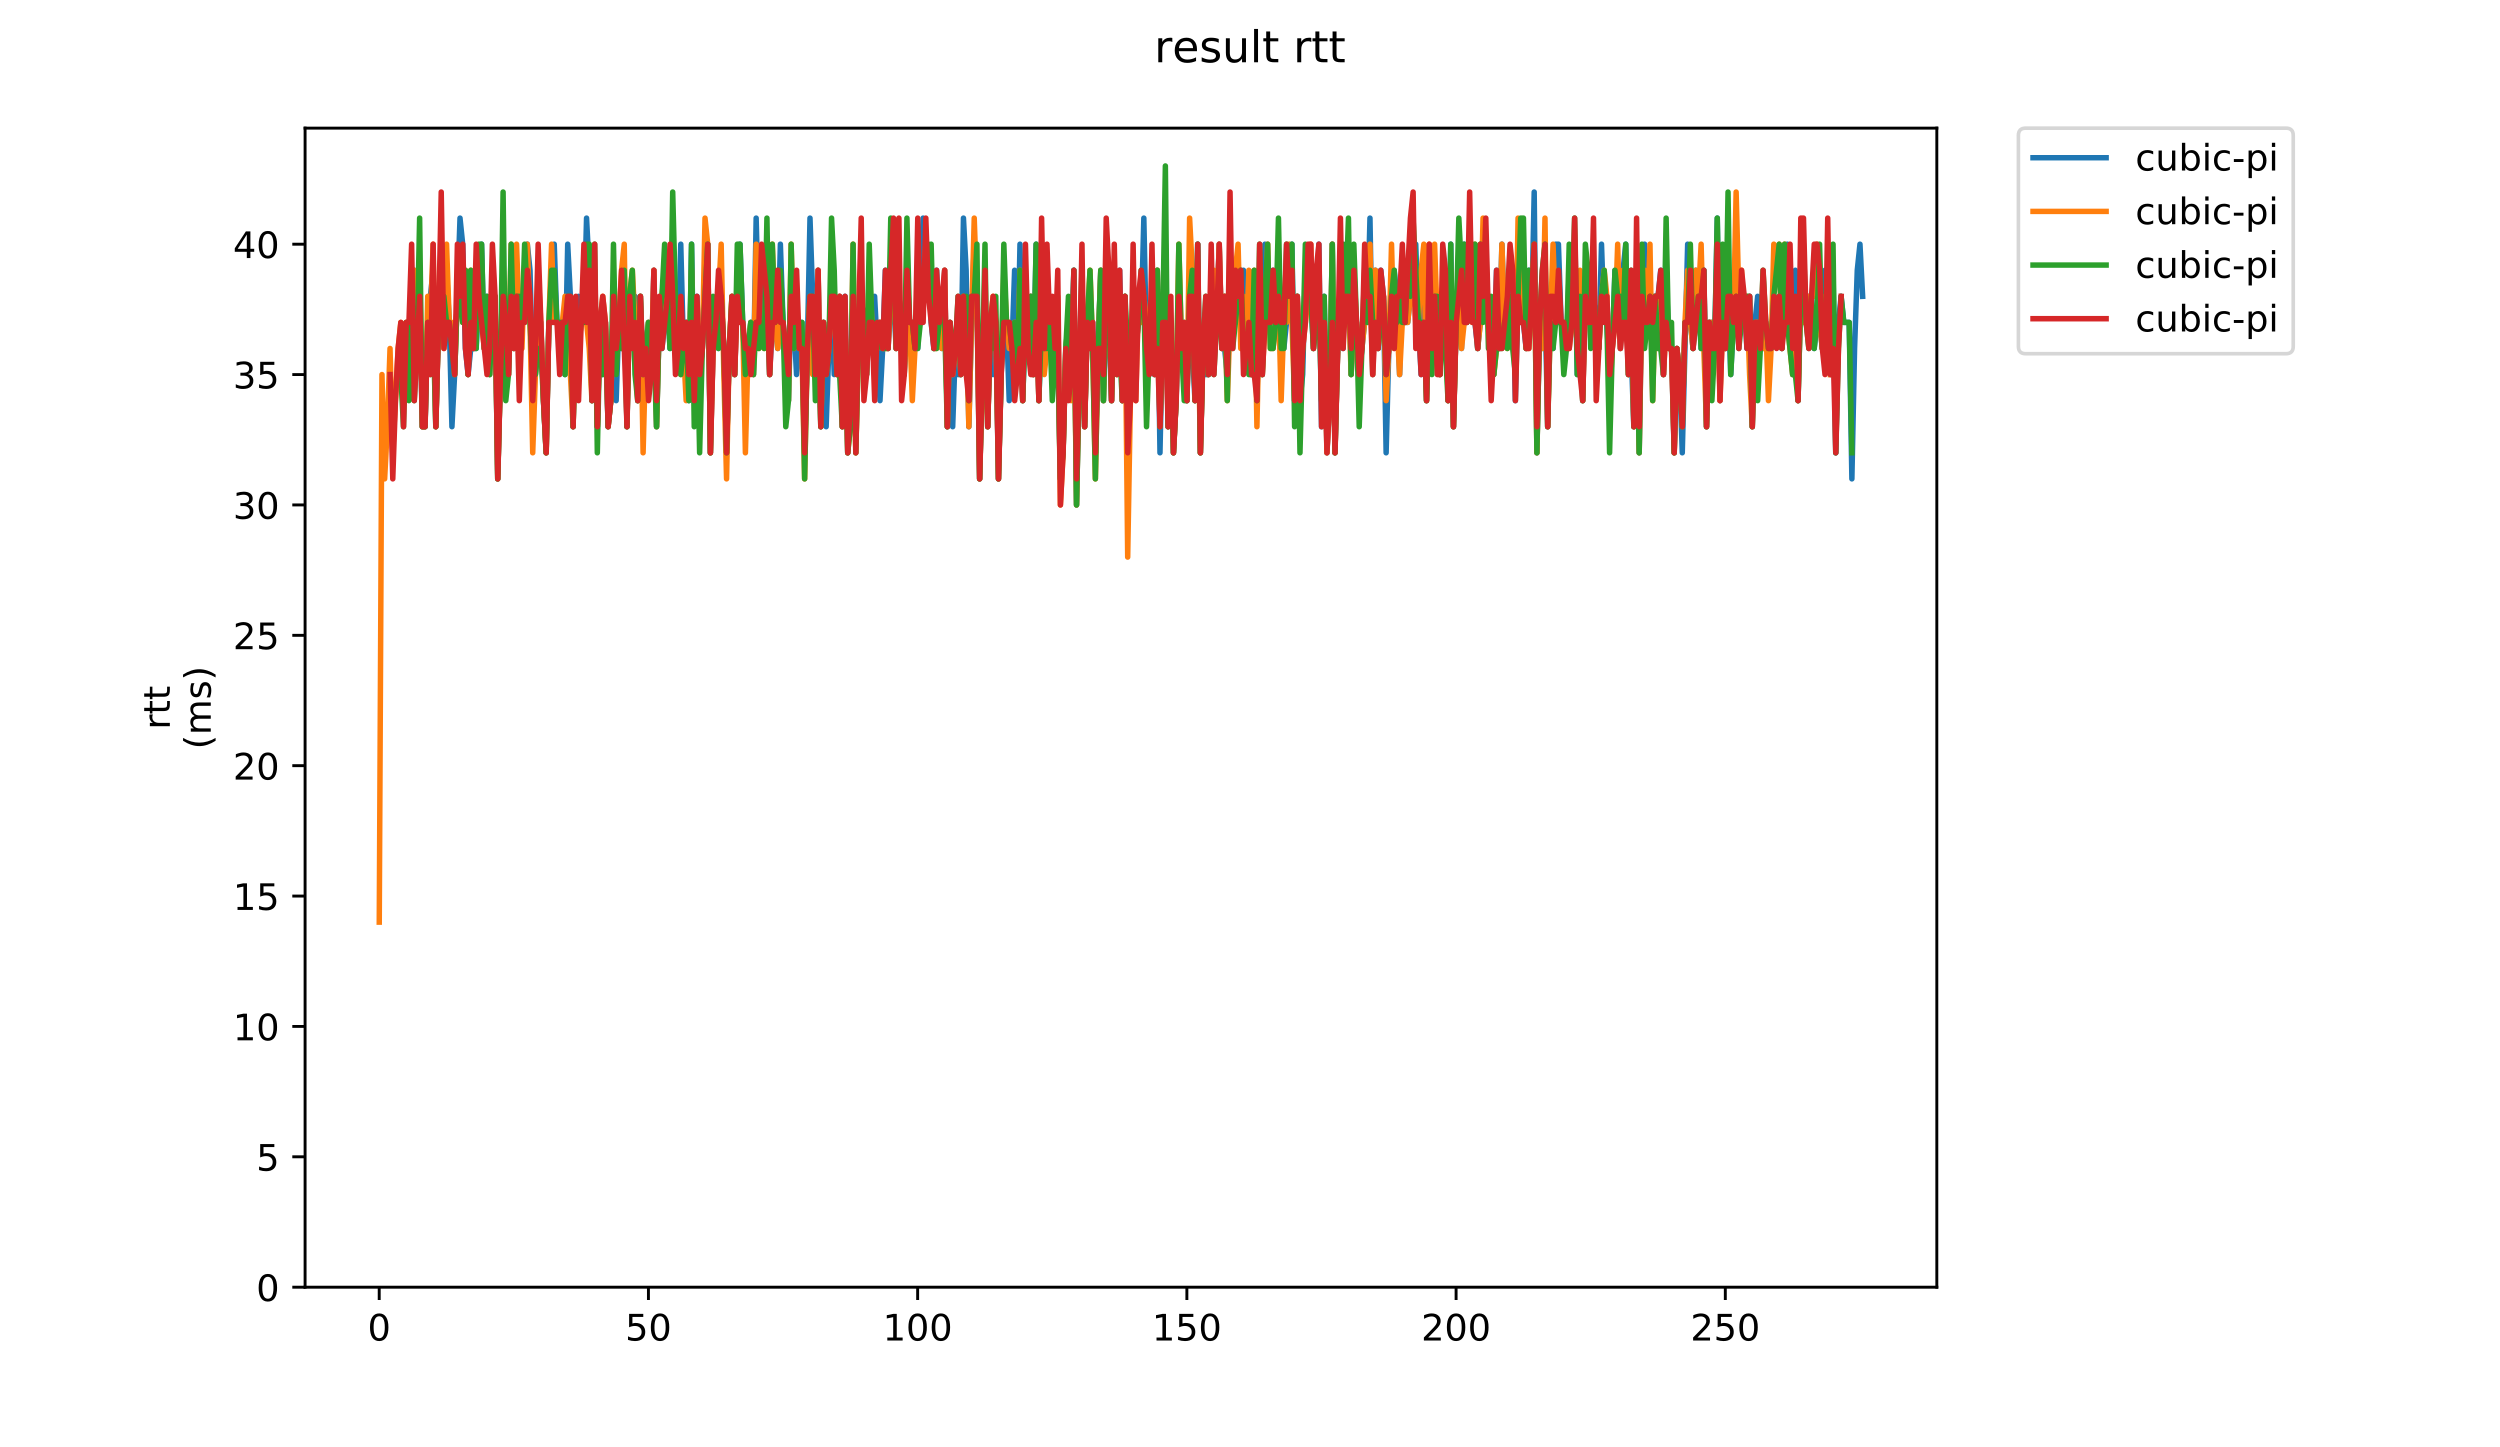 <?xml version="1.0" encoding="utf-8" standalone="no"?>
<!DOCTYPE svg PUBLIC "-//W3C//DTD SVG 1.1//EN"
  "http://www.w3.org/Graphics/SVG/1.1/DTD/svg11.dtd">
<!-- Created with matplotlib (https://matplotlib.org/) -->
<svg height="396pt" version="1.1" viewBox="0 0 684 396" width="684pt" xmlns="http://www.w3.org/2000/svg" xmlns:xlink="http://www.w3.org/1999/xlink">
 <defs>
  <style type="text/css">
*{stroke-linecap:butt;stroke-linejoin:round;}
  </style>
 </defs>
 <g id="figure_1">
  <g id="patch_1">
   <path d="M 0 396 
L 684 396 
L 684 0 
L 0 0 
z
" style="fill:#ffffff;"/>
  </g>
  <g id="axes_1">
   <g id="patch_2">
    <path d="M 83.472 352.174 
L 529.913 352.174 
L 529.913 35.062 
L 83.472 35.062 
z
" style="fill:#ffffff;"/>
   </g>
   <g id="matplotlib.axis_1">
    <g id="xtick_1">
     <g id="line2d_1">
      <defs>
       <path d="M 0 0 
L 0 3.5 
" id="md6f985d3a6" style="stroke:#000000;stroke-width:0.8;"/>
      </defs>
      <g>
       <use style="stroke:#000000;stroke-width:0.8;" x="103.752" xlink:href="#md6f985d3a6" y="352.174"/>
      </g>
     </g>
     <g id="text_1">
      <!-- 0 -->
      <defs>
       <path d="M 31.781 66.406 
Q 24.172 66.406 20.328 58.906 
Q 16.5 51.422 16.5 36.375 
Q 16.5 21.391 20.328 13.891 
Q 24.172 6.391 31.781 6.391 
Q 39.453 6.391 43.281 13.891 
Q 47.125 21.391 47.125 36.375 
Q 47.125 51.422 43.281 58.906 
Q 39.453 66.406 31.781 66.406 
z
M 31.781 74.219 
Q 44.047 74.219 50.516 64.516 
Q 56.984 54.828 56.984 36.375 
Q 56.984 17.969 50.516 8.266 
Q 44.047 -1.422 31.781 -1.422 
Q 19.531 -1.422 13.062 8.266 
Q 6.594 17.969 6.594 36.375 
Q 6.594 54.828 13.062 64.516 
Q 19.531 74.219 31.781 74.219 
z
" id="DejaVuSans-48"/>
      </defs>
      <g transform="translate(100.571 366.773)scale(0.1 -0.1)">
       <use xlink:href="#DejaVuSans-48"/>
      </g>
     </g>
    </g>
    <g id="xtick_2">
     <g id="line2d_2">
      <g>
       <use style="stroke:#000000;stroke-width:0.8;" x="177.411" xlink:href="#md6f985d3a6" y="352.174"/>
      </g>
     </g>
     <g id="text_2">
      <!-- 50 -->
      <defs>
       <path d="M 10.797 72.906 
L 49.516 72.906 
L 49.516 64.594 
L 19.828 64.594 
L 19.828 46.734 
Q 21.969 47.469 24.109 47.828 
Q 26.266 48.188 28.422 48.188 
Q 40.625 48.188 47.75 41.5 
Q 54.891 34.812 54.891 23.391 
Q 54.891 11.625 47.562 5.094 
Q 40.234 -1.422 26.906 -1.422 
Q 22.312 -1.422 17.547 -0.641 
Q 12.797 0.141 7.719 1.703 
L 7.719 11.625 
Q 12.109 9.234 16.797 8.062 
Q 21.484 6.891 26.703 6.891 
Q 35.156 6.891 40.078 11.328 
Q 45.016 15.766 45.016 23.391 
Q 45.016 31 40.078 35.438 
Q 35.156 39.891 26.703 39.891 
Q 22.75 39.891 18.812 39.016 
Q 14.891 38.141 10.797 36.281 
z
" id="DejaVuSans-53"/>
      </defs>
      <g transform="translate(171.048 366.773)scale(0.1 -0.1)">
       <use xlink:href="#DejaVuSans-53"/>
       <use x="63.623" xlink:href="#DejaVuSans-48"/>
      </g>
     </g>
    </g>
    <g id="xtick_3">
     <g id="line2d_3">
      <g>
       <use style="stroke:#000000;stroke-width:0.8;" x="251.069" xlink:href="#md6f985d3a6" y="352.174"/>
      </g>
     </g>
     <g id="text_3">
      <!-- 100 -->
      <defs>
       <path d="M 12.406 8.297 
L 28.516 8.297 
L 28.516 63.922 
L 10.984 60.406 
L 10.984 69.391 
L 28.422 72.906 
L 38.281 72.906 
L 38.281 8.297 
L 54.391 8.297 
L 54.391 0 
L 12.406 0 
z
" id="DejaVuSans-49"/>
      </defs>
      <g transform="translate(241.526 366.773)scale(0.1 -0.1)">
       <use xlink:href="#DejaVuSans-49"/>
       <use x="63.623" xlink:href="#DejaVuSans-48"/>
       <use x="127.246" xlink:href="#DejaVuSans-48"/>
      </g>
     </g>
    </g>
    <g id="xtick_4">
     <g id="line2d_4">
      <g>
       <use style="stroke:#000000;stroke-width:0.8;" x="324.728" xlink:href="#md6f985d3a6" y="352.174"/>
      </g>
     </g>
     <g id="text_4">
      <!-- 150 -->
      <g transform="translate(315.184 366.773)scale(0.1 -0.1)">
       <use xlink:href="#DejaVuSans-49"/>
       <use x="63.623" xlink:href="#DejaVuSans-53"/>
       <use x="127.246" xlink:href="#DejaVuSans-48"/>
      </g>
     </g>
    </g>
    <g id="xtick_5">
     <g id="line2d_5">
      <g>
       <use style="stroke:#000000;stroke-width:0.8;" x="398.387" xlink:href="#md6f985d3a6" y="352.174"/>
      </g>
     </g>
     <g id="text_5">
      <!-- 200 -->
      <defs>
       <path d="M 19.188 8.297 
L 53.609 8.297 
L 53.609 0 
L 7.328 0 
L 7.328 8.297 
Q 12.938 14.109 22.625 23.891 
Q 32.328 33.688 34.812 36.531 
Q 39.547 41.844 41.422 45.531 
Q 43.312 49.219 43.312 52.781 
Q 43.312 58.594 39.234 62.25 
Q 35.156 65.922 28.609 65.922 
Q 23.969 65.922 18.812 64.312 
Q 13.672 62.703 7.812 59.422 
L 7.812 69.391 
Q 13.766 71.781 18.938 73 
Q 24.125 74.219 28.422 74.219 
Q 39.75 74.219 46.484 68.547 
Q 53.219 62.891 53.219 53.422 
Q 53.219 48.922 51.531 44.891 
Q 49.859 40.875 45.406 35.406 
Q 44.188 33.984 37.641 27.219 
Q 31.109 20.453 19.188 8.297 
z
" id="DejaVuSans-50"/>
      </defs>
      <g transform="translate(388.843 366.773)scale(0.1 -0.1)">
       <use xlink:href="#DejaVuSans-50"/>
       <use x="63.623" xlink:href="#DejaVuSans-48"/>
       <use x="127.246" xlink:href="#DejaVuSans-48"/>
      </g>
     </g>
    </g>
    <g id="xtick_6">
     <g id="line2d_6">
      <g>
       <use style="stroke:#000000;stroke-width:0.8;" x="472.045" xlink:href="#md6f985d3a6" y="352.174"/>
      </g>
     </g>
     <g id="text_6">
      <!-- 250 -->
      <g transform="translate(462.502 366.773)scale(0.1 -0.1)">
       <use xlink:href="#DejaVuSans-50"/>
       <use x="63.623" xlink:href="#DejaVuSans-53"/>
       <use x="127.246" xlink:href="#DejaVuSans-48"/>
      </g>
     </g>
    </g>
   </g>
   <g id="matplotlib.axis_2">
    <g id="ytick_1">
     <g id="line2d_7">
      <defs>
       <path d="M 0 0 
L -3.5 0 
" id="m20d1876aa0" style="stroke:#000000;stroke-width:0.8;"/>
      </defs>
      <g>
       <use style="stroke:#000000;stroke-width:0.8;" x="83.472" xlink:href="#m20d1876aa0" y="352.174"/>
      </g>
     </g>
     <g id="text_7">
      <!-- 0 -->
      <g transform="translate(70.11 355.973)scale(0.1 -0.1)">
       <use xlink:href="#DejaVuSans-48"/>
      </g>
     </g>
    </g>
    <g id="ytick_2">
     <g id="line2d_8">
      <g>
       <use style="stroke:#000000;stroke-width:0.8;" x="83.472" xlink:href="#m20d1876aa0" y="316.504"/>
      </g>
     </g>
     <g id="text_8">
      <!-- 5 -->
      <g transform="translate(70.11 320.303)scale(0.1 -0.1)">
       <use xlink:href="#DejaVuSans-53"/>
      </g>
     </g>
    </g>
    <g id="ytick_3">
     <g id="line2d_9">
      <g>
       <use style="stroke:#000000;stroke-width:0.8;" x="83.472" xlink:href="#m20d1876aa0" y="280.833"/>
      </g>
     </g>
     <g id="text_9">
      <!-- 10 -->
      <g transform="translate(63.747 284.632)scale(0.1 -0.1)">
       <use xlink:href="#DejaVuSans-49"/>
       <use x="63.623" xlink:href="#DejaVuSans-48"/>
      </g>
     </g>
    </g>
    <g id="ytick_4">
     <g id="line2d_10">
      <g>
       <use style="stroke:#000000;stroke-width:0.8;" x="83.472" xlink:href="#m20d1876aa0" y="245.162"/>
      </g>
     </g>
     <g id="text_10">
      <!-- 15 -->
      <g transform="translate(63.747 248.962)scale(0.1 -0.1)">
       <use xlink:href="#DejaVuSans-49"/>
       <use x="63.623" xlink:href="#DejaVuSans-53"/>
      </g>
     </g>
    </g>
    <g id="ytick_5">
     <g id="line2d_11">
      <g>
       <use style="stroke:#000000;stroke-width:0.8;" x="83.472" xlink:href="#m20d1876aa0" y="209.492"/>
      </g>
     </g>
     <g id="text_11">
      <!-- 20 -->
      <g transform="translate(63.747 213.291)scale(0.1 -0.1)">
       <use xlink:href="#DejaVuSans-50"/>
       <use x="63.623" xlink:href="#DejaVuSans-48"/>
      </g>
     </g>
    </g>
    <g id="ytick_6">
     <g id="line2d_12">
      <g>
       <use style="stroke:#000000;stroke-width:0.8;" x="83.472" xlink:href="#m20d1876aa0" y="173.821"/>
      </g>
     </g>
     <g id="text_12">
      <!-- 25 -->
      <g transform="translate(63.747 177.62)scale(0.1 -0.1)">
       <use xlink:href="#DejaVuSans-50"/>
       <use x="63.623" xlink:href="#DejaVuSans-53"/>
      </g>
     </g>
    </g>
    <g id="ytick_7">
     <g id="line2d_13">
      <g>
       <use style="stroke:#000000;stroke-width:0.8;" x="83.472" xlink:href="#m20d1876aa0" y="138.151"/>
      </g>
     </g>
     <g id="text_13">
      <!-- 30 -->
      <defs>
       <path d="M 40.578 39.312 
Q 47.656 37.797 51.625 33 
Q 55.609 28.219 55.609 21.188 
Q 55.609 10.406 48.188 4.484 
Q 40.766 -1.422 27.094 -1.422 
Q 22.516 -1.422 17.656 -0.516 
Q 12.797 0.391 7.625 2.203 
L 7.625 11.719 
Q 11.719 9.328 16.594 8.109 
Q 21.484 6.891 26.812 6.891 
Q 36.078 6.891 40.938 10.547 
Q 45.797 14.203 45.797 21.188 
Q 45.797 27.641 41.281 31.266 
Q 36.766 34.906 28.719 34.906 
L 20.219 34.906 
L 20.219 43.016 
L 29.109 43.016 
Q 36.375 43.016 40.234 45.922 
Q 44.094 48.828 44.094 54.297 
Q 44.094 59.906 40.109 62.906 
Q 36.141 65.922 28.719 65.922 
Q 24.656 65.922 20.016 65.031 
Q 15.375 64.156 9.812 62.312 
L 9.812 71.094 
Q 15.438 72.656 20.344 73.438 
Q 25.25 74.219 29.594 74.219 
Q 40.828 74.219 47.359 69.109 
Q 53.906 64.016 53.906 55.328 
Q 53.906 49.266 50.438 45.094 
Q 46.969 40.922 40.578 39.312 
z
" id="DejaVuSans-51"/>
      </defs>
      <g transform="translate(63.747 141.95)scale(0.1 -0.1)">
       <use xlink:href="#DejaVuSans-51"/>
       <use x="63.623" xlink:href="#DejaVuSans-48"/>
      </g>
     </g>
    </g>
    <g id="ytick_8">
     <g id="line2d_14">
      <g>
       <use style="stroke:#000000;stroke-width:0.8;" x="83.472" xlink:href="#m20d1876aa0" y="102.48"/>
      </g>
     </g>
     <g id="text_14">
      <!-- 35 -->
      <g transform="translate(63.747 106.279)scale(0.1 -0.1)">
       <use xlink:href="#DejaVuSans-51"/>
       <use x="63.623" xlink:href="#DejaVuSans-53"/>
      </g>
     </g>
    </g>
    <g id="ytick_9">
     <g id="line2d_15">
      <g>
       <use style="stroke:#000000;stroke-width:0.8;" x="83.472" xlink:href="#m20d1876aa0" y="66.809"/>
      </g>
     </g>
     <g id="text_15">
      <!-- 40 -->
      <defs>
       <path d="M 37.797 64.312 
L 12.891 25.391 
L 37.797 25.391 
z
M 35.203 72.906 
L 47.609 72.906 
L 47.609 25.391 
L 58.016 25.391 
L 58.016 17.188 
L 47.609 17.188 
L 47.609 0 
L 37.797 0 
L 37.797 17.188 
L 4.891 17.188 
L 4.891 26.703 
z
" id="DejaVuSans-52"/>
      </defs>
      <g transform="translate(63.747 70.609)scale(0.1 -0.1)">
       <use xlink:href="#DejaVuSans-52"/>
       <use x="63.623" xlink:href="#DejaVuSans-48"/>
      </g>
     </g>
    </g>
    <g id="text_16">
     <!-- rtt -->
     <defs>
      <path d="M 41.109 46.297 
Q 39.594 47.172 37.812 47.578 
Q 36.031 48 33.891 48 
Q 26.266 48 22.188 43.047 
Q 18.109 38.094 18.109 28.812 
L 18.109 0 
L 9.078 0 
L 9.078 54.688 
L 18.109 54.688 
L 18.109 46.188 
Q 20.953 51.172 25.484 53.578 
Q 30.031 56 36.531 56 
Q 37.453 56 38.578 55.875 
Q 39.703 55.766 41.062 55.516 
z
" id="DejaVuSans-114"/>
      <path d="M 18.312 70.219 
L 18.312 54.688 
L 36.812 54.688 
L 36.812 47.703 
L 18.312 47.703 
L 18.312 18.016 
Q 18.312 11.328 20.141 9.422 
Q 21.969 7.516 27.594 7.516 
L 36.812 7.516 
L 36.812 0 
L 27.594 0 
Q 17.188 0 13.234 3.875 
Q 9.281 7.766 9.281 18.016 
L 9.281 47.703 
L 2.688 47.703 
L 2.688 54.688 
L 9.281 54.688 
L 9.281 70.219 
z
" id="DejaVuSans-116"/>
     </defs>
     <g transform="translate(46.47 199.594)rotate(-90)scale(0.1 -0.1)">
      <use xlink:href="#DejaVuSans-114"/>
      <use x="41.113" xlink:href="#DejaVuSans-116"/>
      <use x="80.322" xlink:href="#DejaVuSans-116"/>
     </g>
     <!-- (ms) -->
     <defs>
      <path d="M 31 75.875 
Q 24.469 64.656 21.281 53.656 
Q 18.109 42.672 18.109 31.391 
Q 18.109 20.125 21.312 9.062 
Q 24.516 -2 31 -13.188 
L 23.188 -13.188 
Q 15.875 -1.703 12.234 9.375 
Q 8.594 20.453 8.594 31.391 
Q 8.594 42.281 12.203 53.312 
Q 15.828 64.359 23.188 75.875 
z
" id="DejaVuSans-40"/>
      <path d="M 52 44.188 
Q 55.375 50.25 60.062 53.125 
Q 64.75 56 71.094 56 
Q 79.641 56 84.281 50.016 
Q 88.922 44.047 88.922 33.016 
L 88.922 0 
L 79.891 0 
L 79.891 32.719 
Q 79.891 40.578 77.094 44.375 
Q 74.312 48.188 68.609 48.188 
Q 61.625 48.188 57.562 43.547 
Q 53.516 38.922 53.516 30.906 
L 53.516 0 
L 44.484 0 
L 44.484 32.719 
Q 44.484 40.625 41.703 44.406 
Q 38.922 48.188 33.109 48.188 
Q 26.219 48.188 22.156 43.531 
Q 18.109 38.875 18.109 30.906 
L 18.109 0 
L 9.078 0 
L 9.078 54.688 
L 18.109 54.688 
L 18.109 46.188 
Q 21.188 51.219 25.484 53.609 
Q 29.781 56 35.688 56 
Q 41.656 56 45.828 52.969 
Q 50 49.953 52 44.188 
z
" id="DejaVuSans-109"/>
      <path d="M 44.281 53.078 
L 44.281 44.578 
Q 40.484 46.531 36.375 47.5 
Q 32.281 48.484 27.875 48.484 
Q 21.188 48.484 17.844 46.438 
Q 14.5 44.391 14.5 40.281 
Q 14.5 37.156 16.891 35.375 
Q 19.281 33.594 26.516 31.984 
L 29.594 31.297 
Q 39.156 29.25 43.188 25.516 
Q 47.219 21.781 47.219 15.094 
Q 47.219 7.469 41.188 3.016 
Q 35.156 -1.422 24.609 -1.422 
Q 20.219 -1.422 15.453 -0.562 
Q 10.688 0.297 5.422 2 
L 5.422 11.281 
Q 10.406 8.688 15.234 7.391 
Q 20.062 6.109 24.812 6.109 
Q 31.156 6.109 34.562 8.281 
Q 37.984 10.453 37.984 14.406 
Q 37.984 18.062 35.516 20.016 
Q 33.062 21.969 24.703 23.781 
L 21.578 24.516 
Q 13.234 26.266 9.516 29.906 
Q 5.812 33.547 5.812 39.891 
Q 5.812 47.609 11.281 51.797 
Q 16.75 56 26.812 56 
Q 31.781 56 36.172 55.266 
Q 40.578 54.547 44.281 53.078 
z
" id="DejaVuSans-115"/>
      <path d="M 8.016 75.875 
L 15.828 75.875 
Q 23.141 64.359 26.781 53.312 
Q 30.422 42.281 30.422 31.391 
Q 30.422 20.453 26.781 9.375 
Q 23.141 -1.703 15.828 -13.188 
L 8.016 -13.188 
Q 14.5 -2 17.703 9.062 
Q 20.906 20.125 20.906 31.391 
Q 20.906 42.672 17.703 53.656 
Q 14.5 64.656 8.016 75.875 
z
" id="DejaVuSans-41"/>
     </defs>
     <g transform="translate(57.668 204.995)rotate(-90)scale(0.1 -0.1)">
      <use xlink:href="#DejaVuSans-40"/>
      <use x="39.014" xlink:href="#DejaVuSans-109"/>
      <use x="136.426" xlink:href="#DejaVuSans-115"/>
      <use x="188.525" xlink:href="#DejaVuSans-41"/>
     </g>
    </g>
   </g>
   <g id="line2d_16">
    <path clip-path="url(#p31cddea503)" d="M 112.6 88.212 
L 113.336 73.943 
L 114.073 95.346 
L 114.809 81.078 
L 115.546 116.748 
L 116.283 116.748 
L 117.019 88.212 
L 118.492 73.943 
L 119.229 116.748 
L 119.966 88.212 
L 121.439 73.943 
L 122.175 73.943 
L 122.912 88.212 
L 123.649 116.748 
L 124.385 102.48 
L 125.858 59.675 
L 126.595 66.809 
L 127.331 95.346 
L 128.068 102.48 
L 128.805 95.346 
L 130.278 95.346 
L 131.751 66.809 
L 132.488 95.346 
L 133.224 81.078 
L 133.961 102.48 
L 134.697 81.078 
L 135.434 81.078 
L 136.171 131.016 
L 136.907 102.48 
L 137.644 81.078 
L 138.38 88.212 
L 139.117 102.48 
L 139.853 81.078 
L 140.59 95.346 
L 141.327 81.078 
L 142.063 88.212 
L 143.536 88.212 
L 144.273 66.809 
L 145.01 73.943 
L 145.746 102.48 
L 146.483 102.48 
L 147.956 88.212 
L 148.692 109.614 
L 149.429 123.882 
L 150.166 88.212 
L 150.902 88.212 
L 151.639 66.809 
L 152.375 88.212 
L 153.849 88.212 
L 154.585 102.48 
L 155.322 66.809 
L 156.058 81.078 
L 156.795 116.748 
L 157.532 88.212 
L 158.268 81.078 
L 159.005 88.212 
L 159.741 88.212 
L 160.478 59.675 
L 161.214 73.943 
L 161.951 109.614 
L 162.688 88.212 
L 163.424 116.748 
L 164.161 88.212 
L 164.897 102.48 
L 165.634 88.212 
L 166.371 116.748 
L 167.107 109.614 
L 167.844 81.078 
L 168.58 109.614 
L 169.317 88.212 
L 170.054 95.346 
L 170.79 73.943 
L 171.527 116.748 
L 172.263 81.078 
L 173 88.212 
L 173.736 81.078 
L 174.473 109.614 
L 175.21 81.078 
L 175.946 102.48 
L 177.419 88.212 
L 178.156 102.48 
L 178.893 73.943 
L 179.629 116.748 
L 180.366 88.212 
L 181.102 95.346 
L 182.576 81.078 
L 183.312 95.346 
L 184.049 81.078 
L 184.785 81.078 
L 185.522 95.346 
L 186.258 66.809 
L 186.995 95.346 
L 187.732 88.212 
L 188.468 109.614 
L 189.205 66.809 
L 189.941 109.614 
L 190.678 81.078 
L 191.415 102.48 
L 192.151 95.346 
L 193.624 66.809 
L 194.361 123.882 
L 195.097 95.346 
L 195.834 88.212 
L 196.571 95.346 
L 197.307 81.078 
L 198.044 95.346 
L 198.78 123.882 
L 199.517 95.346 
L 200.254 95.346 
L 200.99 102.48 
L 201.727 81.078 
L 202.463 66.809 
L 203.2 88.212 
L 203.937 102.48 
L 205.41 88.212 
L 206.146 102.48 
L 206.883 59.675 
L 207.619 88.212 
L 208.356 88.212 
L 209.093 73.943 
L 209.829 81.078 
L 210.566 102.48 
L 211.302 88.212 
L 212.039 88.212 
L 212.776 95.346 
L 213.512 66.809 
L 214.249 88.212 
L 214.985 95.346 
L 215.722 109.614 
L 216.459 81.078 
L 217.195 88.212 
L 217.932 102.48 
L 219.405 88.212 
L 220.141 123.882 
L 220.878 95.346 
L 221.615 59.675 
L 223.088 102.48 
L 223.824 73.943 
L 224.561 116.748 
L 225.298 88.212 
L 226.034 116.748 
L 226.771 95.346 
L 227.507 81.078 
L 228.244 102.48 
L 228.981 95.346 
L 229.717 81.078 
L 230.454 116.748 
L 231.19 81.078 
L 231.927 123.882 
L 232.663 109.614 
L 233.4 81.078 
L 234.137 102.48 
L 234.873 88.212 
L 235.61 81.078 
L 236.346 88.212 
L 237.083 102.48 
L 237.82 88.212 
L 238.556 88.212 
L 239.293 81.078 
L 240.766 109.614 
L 241.502 95.346 
L 242.239 73.943 
L 242.976 95.346 
L 243.712 81.078 
L 244.449 81.078 
L 245.185 95.346 
L 245.922 81.078 
L 246.659 88.212 
L 247.395 102.48 
L 248.132 88.212 
L 249.605 88.212 
L 250.342 95.346 
L 251.078 95.346 
L 251.815 81.078 
L 252.551 59.675 
L 253.288 81.078 
L 254.024 66.809 
L 254.761 88.212 
L 255.498 95.346 
L 256.234 73.943 
L 256.971 88.212 
L 257.707 95.346 
L 258.444 73.943 
L 259.181 116.748 
L 259.917 88.212 
L 260.654 116.748 
L 261.39 95.346 
L 262.127 102.48 
L 262.864 102.48 
L 263.6 59.675 
L 264.337 73.943 
L 265.073 116.748 
L 265.81 88.212 
L 266.546 66.809 
L 267.283 81.078 
L 268.02 131.016 
L 268.756 102.48 
L 269.493 81.078 
L 270.229 116.748 
L 270.966 88.212 
L 271.703 102.48 
L 272.439 88.212 
L 273.176 131.016 
L 273.912 102.48 
L 274.649 88.212 
L 275.385 88.212 
L 276.122 109.614 
L 276.859 95.346 
L 277.595 73.943 
L 278.332 102.48 
L 279.068 66.809 
L 279.805 109.614 
L 280.542 88.212 
L 281.278 95.346 
L 282.015 81.078 
L 282.751 102.48 
L 283.488 66.809 
L 284.225 109.614 
L 284.961 88.212 
L 285.698 95.346 
L 286.434 73.943 
L 287.171 88.212 
L 287.907 88.212 
L 288.644 102.48 
L 289.381 95.346 
L 290.117 131.016 
L 290.854 123.882 
L 291.59 95.346 
L 292.327 88.212 
L 293.064 102.48 
L 293.8 73.943 
L 294.537 138.151 
L 295.273 102.48 
L 296.01 95.346 
L 296.747 116.748 
L 297.483 88.212 
L 298.22 95.346 
L 298.956 88.212 
L 299.693 123.882 
L 300.429 95.346 
L 301.166 73.943 
L 301.903 109.614 
L 302.639 81.078 
L 303.376 88.212 
L 304.112 109.614 
L 304.849 81.078 
L 305.586 81.078 
L 306.322 73.943 
L 307.059 109.614 
L 307.795 81.078 
L 308.532 116.748 
L 309.269 109.614 
L 310.005 81.078 
L 310.742 95.346 
L 311.478 88.212 
L 312.215 88.212 
L 312.951 59.675 
L 313.688 95.346 
L 314.425 102.48 
L 315.161 81.078 
L 315.898 102.48 
L 316.634 73.943 
L 317.371 123.882 
L 318.108 88.212 
L 318.844 66.809 
L 319.581 116.748 
L 320.317 88.212 
L 321.054 123.882 
L 321.79 109.614 
L 322.527 81.078 
L 323.264 95.346 
L 324 88.212 
L 324.737 109.614 
L 325.473 81.078 
L 326.947 109.614 
L 327.683 66.809 
L 328.42 123.882 
L 329.156 95.346 
L 329.893 102.48 
L 330.63 102.48 
L 331.366 81.078 
L 332.103 81.078 
L 332.839 88.212 
L 333.576 66.809 
L 334.312 95.346 
L 335.049 95.346 
L 335.786 102.48 
L 336.522 88.212 
L 337.995 88.212 
L 338.732 81.078 
L 339.469 88.212 
L 340.205 73.943 
L 340.942 95.346 
L 341.678 81.078 
L 342.415 102.48 
L 343.152 81.078 
L 343.888 109.614 
L 344.625 81.078 
L 345.361 102.48 
L 346.098 66.809 
L 346.834 88.212 
L 347.571 88.212 
L 348.308 73.943 
L 349.044 88.212 
L 349.781 81.078 
L 350.517 95.346 
L 351.254 95.346 
L 352.727 81.078 
L 353.464 66.809 
L 354.2 109.614 
L 354.937 81.078 
L 355.673 109.614 
L 356.41 102.48 
L 357.147 73.943 
L 357.883 81.078 
L 358.62 81.078 
L 359.356 95.346 
L 360.093 88.212 
L 360.83 66.809 
L 361.566 116.748 
L 362.303 81.078 
L 363.039 123.882 
L 363.776 109.614 
L 364.513 66.809 
L 365.249 123.882 
L 365.986 95.346 
L 366.722 81.078 
L 367.459 95.346 
L 368.195 66.809 
L 368.932 66.809 
L 369.669 102.48 
L 370.405 88.212 
L 371.142 88.212 
L 371.878 102.48 
L 373.352 88.212 
L 374.088 88.212 
L 374.825 59.675 
L 375.561 102.48 
L 376.298 73.943 
L 377.035 95.346 
L 377.771 73.943 
L 378.508 81.078 
L 379.244 123.882 
L 379.981 95.346 
L 380.717 81.078 
L 381.454 73.943 
L 382.191 81.078 
L 382.927 102.48 
L 383.664 73.943 
L 384.4 88.212 
L 385.137 88.212 
L 387.347 66.809 
L 388.083 88.212 
L 388.82 102.48 
L 389.557 73.943 
L 390.293 109.614 
L 391.03 81.078 
L 391.766 95.346 
L 392.503 81.078 
L 393.239 81.078 
L 393.976 102.48 
L 394.713 81.078 
L 395.449 73.943 
L 396.186 109.614 
L 396.922 66.809 
L 397.659 116.748 
L 398.396 88.212 
L 399.132 81.078 
L 399.869 95.346 
L 400.605 66.809 
L 401.342 88.212 
L 402.078 81.078 
L 402.815 66.809 
L 403.552 88.212 
L 404.288 95.346 
L 405.761 81.078 
L 406.498 81.078 
L 407.235 88.212 
L 407.971 88.212 
L 408.708 102.48 
L 409.444 73.943 
L 410.181 95.346 
L 410.918 66.809 
L 411.654 88.212 
L 412.391 81.078 
L 413.127 81.078 
L 413.864 73.943 
L 414.6 109.614 
L 415.337 81.078 
L 416.074 88.212 
L 416.81 88.212 
L 417.547 95.346 
L 418.283 73.943 
L 419.02 88.212 
L 419.757 52.541 
L 420.493 123.882 
L 421.23 88.212 
L 421.966 95.346 
L 422.703 81.078 
L 423.44 116.748 
L 424.176 81.078 
L 424.913 95.346 
L 425.649 66.809 
L 426.386 66.809 
L 427.122 88.212 
L 427.859 88.212 
L 428.596 95.346 
L 429.332 73.943 
L 430.069 88.212 
L 430.805 66.809 
L 431.542 102.48 
L 432.279 81.078 
L 433.015 109.614 
L 433.752 81.078 
L 434.488 88.212 
L 435.225 88.212 
L 435.961 81.078 
L 437.435 95.346 
L 438.171 66.809 
L 438.908 88.212 
L 439.644 88.212 
L 440.381 102.48 
L 441.118 95.346 
L 441.854 73.943 
L 442.591 81.078 
L 443.327 95.346 
L 444.064 73.943 
L 444.801 66.809 
L 445.537 102.48 
L 446.274 95.346 
L 447.01 116.748 
L 447.747 88.212 
L 448.483 123.882 
L 449.22 81.078 
L 449.957 66.809 
L 450.693 88.212 
L 451.43 81.078 
L 453.64 81.078 
L 454.376 73.943 
L 455.113 102.48 
L 455.849 73.943 
L 456.586 95.346 
L 457.323 95.346 
L 458.059 123.882 
L 458.796 95.346 
L 459.532 102.48 
L 460.269 123.882 
L 461.742 66.809 
L 462.479 88.212 
L 463.215 95.346 
L 463.952 73.943 
L 464.688 81.078 
L 465.425 95.346 
L 466.162 73.943 
L 466.898 116.748 
L 467.635 88.212 
L 468.371 88.212 
L 469.108 95.346 
L 469.845 59.675 
L 470.581 109.614 
L 471.318 73.943 
L 472.054 95.346 
L 472.791 81.078 
L 473.527 102.48 
L 474.264 88.212 
L 475.737 73.943 
L 476.474 88.212 
L 477.21 81.078 
L 477.947 95.346 
L 478.684 81.078 
L 479.42 116.748 
L 480.157 88.212 
L 480.893 81.078 
L 481.63 95.346 
L 482.366 95.346 
L 483.103 88.212 
L 483.84 95.346 
L 484.576 95.346 
L 485.313 81.078 
L 486.049 88.212 
L 486.786 81.078 
L 487.523 95.346 
L 488.996 66.809 
L 489.732 73.943 
L 490.469 102.48 
L 491.206 73.943 
L 491.942 109.614 
L 492.679 81.078 
L 493.415 88.212 
L 494.152 88.212 
L 494.888 81.078 
L 495.625 81.078 
L 496.362 95.346 
L 497.098 88.212 
L 497.835 88.212 
L 498.571 95.346 
L 499.308 73.943 
L 500.045 81.078 
L 500.781 102.48 
L 501.518 73.943 
L 502.254 123.882 
L 502.991 88.212 
L 503.728 81.078 
L 504.464 88.212 
L 505.937 88.212 
L 506.674 131.016 
L 507.41 95.346 
L 508.147 73.943 
L 508.884 66.809 
L 509.62 81.078 
L 509.62 81.078 
" style="fill:none;stroke:#1f77b4;stroke-linecap:square;stroke-width:1.5;"/>
   </g>
   <g id="line2d_17">
    <path clip-path="url(#p31cddea503)" d="M 103.765 252.296 
L 104.502 102.48 
L 105.238 131.016 
L 105.975 116.748 
L 106.711 95.346 
L 107.448 123.882 
L 108.921 95.346 
L 109.658 88.212 
L 110.394 109.614 
L 111.131 88.212 
L 111.868 88.212 
L 112.604 95.346 
L 113.341 73.943 
L 114.077 95.346 
L 114.814 73.943 
L 115.55 116.748 
L 116.287 116.748 
L 117.024 81.078 
L 117.76 88.212 
L 118.497 66.809 
L 119.233 116.748 
L 119.97 88.212 
L 120.707 81.078 
L 121.443 95.346 
L 122.18 66.809 
L 122.916 88.212 
L 123.653 88.212 
L 124.39 102.48 
L 125.126 81.078 
L 125.863 81.078 
L 126.599 88.212 
L 127.336 73.943 
L 128.072 102.48 
L 128.809 73.943 
L 129.546 95.346 
L 130.282 73.943 
L 132.492 95.346 
L 133.229 88.212 
L 133.965 102.48 
L 134.702 81.078 
L 135.438 81.078 
L 136.175 131.016 
L 136.912 102.48 
L 137.648 81.078 
L 138.385 95.346 
L 139.121 102.48 
L 139.858 66.809 
L 140.594 95.346 
L 141.331 66.809 
L 142.068 88.212 
L 142.804 95.346 
L 143.541 73.943 
L 144.277 66.809 
L 145.014 88.212 
L 145.751 123.882 
L 146.487 102.48 
L 147.224 73.943 
L 147.96 88.212 
L 148.697 109.614 
L 149.434 123.882 
L 150.17 88.212 
L 150.907 66.809 
L 151.643 88.212 
L 153.853 88.212 
L 154.59 81.078 
L 155.326 88.212 
L 156.799 116.748 
L 157.536 88.212 
L 158.273 95.346 
L 159.746 81.078 
L 161.219 95.346 
L 161.955 109.614 
L 162.692 73.943 
L 163.429 116.748 
L 164.165 88.212 
L 164.902 81.078 
L 165.638 88.212 
L 166.375 116.748 
L 167.112 109.614 
L 167.848 81.078 
L 168.585 95.346 
L 169.321 88.212 
L 170.058 73.943 
L 170.795 66.809 
L 171.531 116.748 
L 172.268 81.078 
L 173.004 73.943 
L 173.741 88.212 
L 174.477 109.614 
L 175.214 81.078 
L 175.951 123.882 
L 176.687 95.346 
L 177.424 88.212 
L 178.16 102.48 
L 178.897 73.943 
L 179.634 116.748 
L 180.37 88.212 
L 181.843 73.943 
L 182.58 88.212 
L 183.317 73.943 
L 186.263 102.48 
L 186.999 95.346 
L 187.736 109.614 
L 188.473 102.48 
L 189.209 73.943 
L 189.946 109.614 
L 190.682 88.212 
L 191.419 102.48 
L 192.156 95.346 
L 192.892 59.675 
L 193.629 66.809 
L 194.365 123.882 
L 195.102 95.346 
L 196.575 81.078 
L 197.312 66.809 
L 198.048 102.48 
L 198.785 131.016 
L 199.521 95.346 
L 200.258 81.078 
L 200.995 102.48 
L 201.731 81.078 
L 202.468 88.212 
L 203.204 88.212 
L 203.941 123.882 
L 204.678 95.346 
L 205.414 88.212 
L 206.151 102.48 
L 206.887 66.809 
L 207.624 95.346 
L 208.36 88.212 
L 209.097 95.346 
L 209.834 66.809 
L 210.57 102.48 
L 211.307 66.809 
L 212.043 88.212 
L 212.78 95.346 
L 213.517 88.212 
L 214.253 88.212 
L 214.99 102.48 
L 215.726 109.614 
L 216.463 66.809 
L 217.2 95.346 
L 217.936 88.212 
L 218.673 95.346 
L 219.409 95.346 
L 220.146 131.016 
L 220.882 95.346 
L 221.619 81.078 
L 222.356 102.48 
L 223.092 102.48 
L 223.829 73.943 
L 224.565 116.748 
L 225.302 88.212 
L 226.039 102.48 
L 226.775 95.346 
L 227.512 81.078 
L 228.248 81.078 
L 228.985 102.48 
L 229.722 81.078 
L 230.458 116.748 
L 231.195 88.212 
L 231.931 123.882 
L 232.668 116.748 
L 233.404 66.809 
L 234.141 123.882 
L 234.878 95.346 
L 235.614 81.078 
L 236.351 88.212 
L 237.087 102.48 
L 237.824 73.943 
L 238.561 88.212 
L 239.297 95.346 
L 240.034 95.346 
L 240.77 88.212 
L 241.507 95.346 
L 242.98 95.346 
L 244.453 66.809 
L 245.19 95.346 
L 245.926 81.078 
L 246.663 88.212 
L 247.4 102.48 
L 248.136 88.212 
L 248.873 88.212 
L 249.609 109.614 
L 250.346 95.346 
L 251.083 73.943 
L 251.819 81.078 
L 252.556 81.078 
L 253.292 66.809 
L 254.029 81.078 
L 254.765 73.943 
L 255.502 95.346 
L 256.239 95.346 
L 256.975 88.212 
L 257.712 95.346 
L 258.448 73.943 
L 259.185 116.748 
L 259.922 88.212 
L 260.658 102.48 
L 262.131 88.212 
L 262.868 102.48 
L 263.605 81.078 
L 264.341 88.212 
L 265.078 116.748 
L 266.551 59.675 
L 267.287 81.078 
L 268.024 131.016 
L 268.761 102.48 
L 269.497 95.346 
L 270.234 116.748 
L 270.97 88.212 
L 271.707 81.078 
L 272.444 88.212 
L 273.18 131.016 
L 274.653 73.943 
L 275.39 88.212 
L 276.126 95.346 
L 276.863 95.346 
L 277.6 88.212 
L 278.336 102.48 
L 279.073 73.943 
L 279.809 109.614 
L 280.546 73.943 
L 281.283 95.346 
L 282.019 81.078 
L 282.756 102.48 
L 283.492 73.943 
L 284.229 109.614 
L 284.966 73.943 
L 285.702 102.48 
L 287.175 88.212 
L 288.648 102.48 
L 289.385 81.078 
L 290.122 138.151 
L 290.858 123.882 
L 291.595 95.346 
L 292.331 88.212 
L 293.068 109.614 
L 293.805 81.078 
L 294.541 138.151 
L 295.278 102.48 
L 296.014 81.078 
L 296.751 116.748 
L 297.488 88.212 
L 298.224 73.943 
L 298.961 95.346 
L 299.697 131.016 
L 300.434 95.346 
L 301.17 73.943 
L 301.907 109.614 
L 302.644 81.078 
L 303.38 73.943 
L 304.117 109.614 
L 304.853 81.078 
L 305.59 102.48 
L 306.327 81.078 
L 307.063 109.614 
L 307.8 81.078 
L 308.536 152.419 
L 309.273 109.614 
L 310.01 81.078 
L 310.746 109.614 
L 311.483 81.078 
L 312.219 88.212 
L 312.956 81.078 
L 314.429 95.346 
L 315.902 95.346 
L 316.639 73.943 
L 317.375 116.748 
L 318.112 88.212 
L 318.849 66.809 
L 319.585 116.748 
L 320.322 88.212 
L 321.058 123.882 
L 321.795 109.614 
L 322.531 66.809 
L 323.268 95.346 
L 324.005 95.346 
L 324.741 109.614 
L 325.478 59.675 
L 326.214 73.943 
L 326.951 109.614 
L 327.688 81.078 
L 328.424 123.882 
L 329.161 95.346 
L 329.897 88.212 
L 330.634 102.48 
L 331.371 81.078 
L 332.107 73.943 
L 332.844 88.212 
L 333.58 66.809 
L 334.317 95.346 
L 335.053 81.078 
L 335.79 109.614 
L 336.527 88.212 
L 337.263 88.212 
L 338 73.943 
L 338.736 66.809 
L 339.473 95.346 
L 340.21 81.078 
L 340.946 95.346 
L 341.683 73.943 
L 342.419 102.48 
L 343.156 73.943 
L 343.893 116.748 
L 344.629 81.078 
L 345.366 102.48 
L 346.102 88.212 
L 346.839 66.809 
L 347.575 95.346 
L 348.312 95.346 
L 349.785 81.078 
L 350.522 109.614 
L 351.258 88.212 
L 351.995 88.212 
L 352.732 66.809 
L 354.205 109.614 
L 354.941 81.078 
L 355.678 102.48 
L 357.888 81.078 
L 358.624 66.809 
L 359.361 95.346 
L 360.097 73.943 
L 360.834 81.078 
L 361.571 102.48 
L 362.307 88.212 
L 363.044 123.882 
L 363.78 109.614 
L 364.517 66.809 
L 365.254 123.882 
L 365.99 95.346 
L 366.727 81.078 
L 368.936 81.078 
L 369.673 102.48 
L 370.41 88.212 
L 371.146 88.212 
L 371.883 95.346 
L 372.619 95.346 
L 374.093 81.078 
L 374.829 66.809 
L 375.566 102.48 
L 376.302 73.943 
L 377.039 95.346 
L 378.512 81.078 
L 379.249 109.614 
L 379.985 95.346 
L 380.722 66.809 
L 381.458 95.346 
L 382.195 88.212 
L 382.932 102.48 
L 383.668 88.212 
L 385.141 88.212 
L 386.615 73.943 
L 387.351 88.212 
L 388.088 88.212 
L 388.824 73.943 
L 389.561 66.809 
L 390.298 109.614 
L 391.034 66.809 
L 391.771 95.346 
L 392.507 66.809 
L 393.244 88.212 
L 393.98 102.48 
L 394.717 81.078 
L 395.454 73.943 
L 396.19 109.614 
L 396.927 73.943 
L 397.663 116.748 
L 398.4 88.212 
L 399.137 81.078 
L 399.873 95.346 
L 400.61 88.212 
L 401.346 88.212 
L 402.083 81.078 
L 402.819 88.212 
L 403.556 66.809 
L 404.293 95.346 
L 405.029 88.212 
L 405.766 59.675 
L 406.502 81.078 
L 407.239 88.212 
L 407.976 88.212 
L 408.712 102.48 
L 409.449 95.346 
L 410.185 95.346 
L 410.922 66.809 
L 411.659 88.212 
L 412.395 95.346 
L 413.132 81.078 
L 413.868 81.078 
L 414.605 102.48 
L 415.341 59.675 
L 416.078 88.212 
L 416.815 73.943 
L 417.551 95.346 
L 418.288 95.346 
L 419.761 66.809 
L 420.498 123.882 
L 421.234 88.212 
L 421.971 95.346 
L 422.707 59.675 
L 423.444 116.748 
L 424.181 88.212 
L 424.917 66.809 
L 425.654 88.212 
L 427.863 88.212 
L 428.6 95.346 
L 429.337 95.346 
L 430.81 81.078 
L 431.546 95.346 
L 432.283 73.943 
L 433.02 109.614 
L 433.756 81.078 
L 434.493 73.943 
L 435.229 88.212 
L 435.966 81.078 
L 436.703 95.346 
L 437.439 95.346 
L 438.176 81.078 
L 438.912 73.943 
L 439.649 81.078 
L 440.385 109.614 
L 441.122 95.346 
L 441.859 88.212 
L 442.595 66.809 
L 443.332 95.346 
L 444.068 73.943 
L 444.805 73.943 
L 445.542 102.48 
L 446.278 81.078 
L 447.015 116.748 
L 447.751 88.212 
L 448.488 123.882 
L 449.224 81.078 
L 449.961 73.943 
L 450.698 88.212 
L 451.434 66.809 
L 452.171 109.614 
L 452.907 81.078 
L 453.644 95.346 
L 454.381 81.078 
L 455.117 102.48 
L 455.854 88.212 
L 456.59 95.346 
L 457.327 95.346 
L 458.064 123.882 
L 458.8 95.346 
L 459.537 102.48 
L 460.273 116.748 
L 461.01 88.212 
L 461.746 73.943 
L 462.483 88.212 
L 463.22 95.346 
L 463.956 73.943 
L 464.693 81.078 
L 465.429 66.809 
L 466.166 95.346 
L 466.903 116.748 
L 467.639 88.212 
L 468.376 88.212 
L 469.112 95.346 
L 469.849 81.078 
L 470.586 109.614 
L 471.322 88.212 
L 472.059 95.346 
L 472.795 81.078 
L 473.532 81.078 
L 474.268 88.212 
L 475.005 52.541 
L 475.742 81.078 
L 476.478 73.943 
L 477.215 88.212 
L 477.951 81.078 
L 478.688 102.48 
L 479.425 116.748 
L 480.161 88.212 
L 480.898 88.212 
L 481.634 95.346 
L 482.371 95.346 
L 483.107 88.212 
L 483.844 109.614 
L 484.581 95.346 
L 485.317 66.809 
L 486.054 73.943 
L 486.79 66.809 
L 487.527 95.346 
L 488.264 66.809 
L 489 88.212 
L 490.473 102.48 
L 491.21 88.212 
L 491.947 109.614 
L 492.683 81.078 
L 493.42 88.212 
L 494.156 88.212 
L 494.893 81.078 
L 496.366 81.078 
L 497.103 66.809 
L 497.839 88.212 
L 498.576 95.346 
L 499.312 81.078 
L 500.049 81.078 
L 500.786 102.48 
L 500.786 102.48 
" style="fill:none;stroke:#ff7f0e;stroke-linecap:square;stroke-width:1.5;"/>
   </g>
   <g id="line2d_18">
    <path clip-path="url(#p31cddea503)" d="M 109.655 102.48 
L 110.391 116.748 
L 111.128 88.212 
L 111.865 109.614 
L 112.601 73.943 
L 113.338 109.614 
L 114.074 95.346 
L 114.811 59.675 
L 115.548 116.748 
L 116.284 116.748 
L 117.021 88.212 
L 117.757 102.48 
L 118.494 88.212 
L 119.23 116.748 
L 119.967 88.212 
L 120.704 81.078 
L 121.44 81.078 
L 122.177 88.212 
L 122.913 88.212 
L 124.387 102.48 
L 125.123 81.078 
L 125.86 81.078 
L 126.596 88.212 
L 127.333 73.943 
L 128.07 102.48 
L 128.806 73.943 
L 129.543 95.346 
L 130.279 95.346 
L 131.016 66.809 
L 131.752 66.809 
L 132.489 95.346 
L 133.226 81.078 
L 133.962 102.48 
L 134.699 88.212 
L 135.435 81.078 
L 136.172 131.016 
L 136.909 102.48 
L 137.645 52.541 
L 138.382 109.614 
L 139.118 102.48 
L 139.855 66.809 
L 140.592 95.346 
L 141.328 81.078 
L 142.065 81.078 
L 142.801 88.212 
L 143.538 66.809 
L 144.274 81.078 
L 145.011 88.212 
L 145.748 102.48 
L 146.484 102.48 
L 147.221 95.346 
L 147.957 95.346 
L 149.431 123.882 
L 150.167 88.212 
L 150.904 73.943 
L 151.64 73.943 
L 152.377 88.212 
L 153.85 88.212 
L 154.587 102.48 
L 155.323 81.078 
L 156.06 81.078 
L 156.796 116.748 
L 157.533 88.212 
L 158.27 95.346 
L 159.006 88.212 
L 159.743 88.212 
L 160.479 66.809 
L 161.216 66.809 
L 161.953 109.614 
L 162.689 66.809 
L 163.426 123.882 
L 164.162 88.212 
L 164.899 102.48 
L 165.635 88.212 
L 166.372 116.748 
L 167.109 109.614 
L 167.845 66.809 
L 168.582 102.48 
L 169.318 88.212 
L 170.055 95.346 
L 170.792 73.943 
L 171.528 116.748 
L 172.265 81.078 
L 173.001 73.943 
L 173.738 102.48 
L 174.475 109.614 
L 175.211 81.078 
L 175.948 102.48 
L 177.421 88.212 
L 178.157 102.48 
L 178.894 95.346 
L 179.631 116.748 
L 180.367 88.212 
L 181.104 81.078 
L 181.84 66.809 
L 183.314 95.346 
L 184.05 52.541 
L 184.787 81.078 
L 185.523 95.346 
L 186.26 102.48 
L 187.733 88.212 
L 188.47 109.614 
L 189.206 66.809 
L 189.943 116.748 
L 190.679 88.212 
L 191.416 123.882 
L 192.153 95.346 
L 193.626 66.809 
L 194.362 123.882 
L 195.099 81.078 
L 196.572 95.346 
L 197.309 81.078 
L 198.045 95.346 
L 198.782 123.882 
L 199.518 95.346 
L 200.255 81.078 
L 200.992 102.48 
L 201.728 66.809 
L 202.465 66.809 
L 203.201 88.212 
L 203.938 102.48 
L 205.411 88.212 
L 206.148 102.48 
L 206.884 88.212 
L 207.621 95.346 
L 208.358 88.212 
L 209.094 95.346 
L 209.831 59.675 
L 210.567 102.48 
L 211.304 66.809 
L 212.04 88.212 
L 212.777 73.943 
L 213.514 73.943 
L 214.25 88.212 
L 214.987 116.748 
L 215.723 109.614 
L 216.46 66.809 
L 217.197 95.346 
L 217.933 88.212 
L 218.67 95.346 
L 219.406 88.212 
L 220.143 131.016 
L 220.88 95.346 
L 221.616 81.078 
L 222.353 81.078 
L 223.089 109.614 
L 223.826 88.212 
L 224.562 116.748 
L 225.299 88.212 
L 226.036 102.48 
L 226.772 95.346 
L 227.509 59.675 
L 228.245 73.943 
L 228.982 102.48 
L 229.719 102.48 
L 230.455 116.748 
L 231.192 88.212 
L 231.928 123.882 
L 232.665 116.748 
L 233.401 66.809 
L 234.138 123.882 
L 234.875 95.346 
L 235.611 81.078 
L 236.348 88.212 
L 237.084 102.48 
L 237.821 66.809 
L 238.558 88.212 
L 239.294 88.212 
L 240.031 95.346 
L 240.767 88.212 
L 241.504 95.346 
L 242.977 95.346 
L 243.714 59.675 
L 244.45 66.809 
L 245.187 95.346 
L 245.923 81.078 
L 246.66 88.212 
L 247.397 102.48 
L 248.133 59.675 
L 248.87 88.212 
L 249.606 88.212 
L 250.343 95.346 
L 251.08 95.346 
L 252.553 81.078 
L 254.026 81.078 
L 254.763 66.809 
L 255.499 95.346 
L 256.236 95.346 
L 257.709 81.078 
L 258.445 88.212 
L 259.182 116.748 
L 259.919 88.212 
L 260.655 95.346 
L 261.392 95.346 
L 262.128 81.078 
L 262.865 102.48 
L 263.602 81.078 
L 264.338 81.078 
L 265.075 109.614 
L 265.811 81.078 
L 266.548 81.078 
L 267.285 66.809 
L 268.021 131.016 
L 268.758 102.48 
L 269.494 66.809 
L 270.231 116.748 
L 270.967 88.212 
L 271.704 95.346 
L 272.441 81.078 
L 273.177 131.016 
L 273.914 102.48 
L 274.65 66.809 
L 275.387 88.212 
L 276.124 88.212 
L 276.86 95.346 
L 277.597 88.212 
L 278.333 102.48 
L 279.07 73.943 
L 279.806 109.614 
L 280.543 88.212 
L 281.28 95.346 
L 282.016 81.078 
L 282.753 102.48 
L 283.489 66.809 
L 284.226 109.614 
L 284.963 88.212 
L 285.699 95.346 
L 286.436 95.346 
L 287.172 88.212 
L 287.909 109.614 
L 288.646 95.346 
L 289.382 95.346 
L 290.119 131.016 
L 290.855 123.882 
L 291.592 95.346 
L 292.328 81.078 
L 293.065 102.48 
L 293.802 73.943 
L 294.538 138.151 
L 295.275 102.48 
L 296.011 73.943 
L 296.748 116.748 
L 297.485 88.212 
L 298.221 73.943 
L 298.958 95.346 
L 299.694 131.016 
L 300.431 95.346 
L 301.168 73.943 
L 301.904 109.614 
L 302.641 81.078 
L 303.377 73.943 
L 304.114 109.614 
L 304.85 81.078 
L 305.587 102.48 
L 306.324 95.346 
L 307.06 109.614 
L 307.797 81.078 
L 309.27 109.614 
L 310.007 81.078 
L 310.743 95.346 
L 311.48 88.212 
L 312.216 73.943 
L 312.953 81.078 
L 313.689 116.748 
L 314.426 95.346 
L 315.163 81.078 
L 315.899 102.48 
L 316.636 73.943 
L 317.372 116.748 
L 318.109 88.212 
L 318.846 45.407 
L 319.582 116.748 
L 320.319 88.212 
L 321.055 123.882 
L 321.792 109.614 
L 322.529 66.809 
L 323.265 95.346 
L 324.002 109.614 
L 324.738 109.614 
L 325.475 81.078 
L 326.211 73.943 
L 326.948 109.614 
L 327.685 66.809 
L 328.421 123.882 
L 329.158 95.346 
L 329.894 81.078 
L 330.631 102.48 
L 331.368 81.078 
L 332.104 102.48 
L 332.841 88.212 
L 333.577 81.078 
L 334.314 95.346 
L 335.051 81.078 
L 335.787 109.614 
L 336.524 66.809 
L 337.26 95.346 
L 339.47 73.943 
L 340.207 95.346 
L 340.943 95.346 
L 341.68 102.48 
L 342.416 102.48 
L 343.153 73.943 
L 343.89 109.614 
L 344.626 66.809 
L 345.363 102.48 
L 346.099 81.078 
L 346.836 66.809 
L 347.573 95.346 
L 348.309 95.346 
L 349.046 88.212 
L 349.782 59.675 
L 350.519 95.346 
L 351.255 95.346 
L 351.992 66.809 
L 352.729 81.078 
L 353.465 66.809 
L 354.202 116.748 
L 354.938 81.078 
L 355.675 123.882 
L 357.148 66.809 
L 357.885 81.078 
L 358.621 81.078 
L 359.358 95.346 
L 360.831 81.078 
L 361.568 109.614 
L 362.304 81.078 
L 363.041 116.748 
L 363.777 109.614 
L 364.514 66.809 
L 365.251 123.882 
L 365.987 95.346 
L 367.46 66.809 
L 368.197 81.078 
L 368.934 59.675 
L 369.67 102.48 
L 370.407 66.809 
L 371.143 88.212 
L 371.88 116.748 
L 373.353 73.943 
L 374.09 88.212 
L 374.826 73.943 
L 375.563 88.212 
L 376.299 88.212 
L 377.036 95.346 
L 378.509 81.078 
L 379.246 102.48 
L 379.982 95.346 
L 380.719 81.078 
L 381.456 73.943 
L 382.192 88.212 
L 382.929 81.078 
L 383.665 88.212 
L 384.402 88.212 
L 385.138 73.943 
L 385.875 81.078 
L 386.612 59.675 
L 388.085 88.212 
L 389.558 88.212 
L 390.295 109.614 
L 391.031 88.212 
L 391.768 102.48 
L 392.504 81.078 
L 393.241 81.078 
L 393.978 102.48 
L 394.714 81.078 
L 396.187 109.614 
L 396.924 66.809 
L 397.66 116.748 
L 399.134 59.675 
L 399.87 73.943 
L 400.607 66.809 
L 401.343 88.212 
L 403.553 66.809 
L 404.29 95.346 
L 405.026 66.809 
L 405.763 88.212 
L 406.499 66.809 
L 407.236 95.346 
L 407.973 81.078 
L 408.709 102.48 
L 409.446 95.346 
L 410.919 95.346 
L 411.656 88.212 
L 412.392 95.346 
L 413.129 81.078 
L 413.865 95.346 
L 414.602 102.48 
L 416.075 59.675 
L 416.812 59.675 
L 417.548 95.346 
L 418.285 73.943 
L 419.021 88.212 
L 419.758 66.809 
L 420.495 123.882 
L 421.231 88.212 
L 421.968 73.943 
L 422.704 66.809 
L 423.441 116.748 
L 424.178 88.212 
L 424.914 95.346 
L 425.651 88.212 
L 427.124 88.212 
L 427.861 102.48 
L 428.597 95.346 
L 429.334 66.809 
L 430.07 88.212 
L 430.807 59.675 
L 431.543 102.48 
L 432.28 81.078 
L 433.017 109.614 
L 433.753 66.809 
L 434.49 73.943 
L 435.226 95.346 
L 435.963 81.078 
L 437.436 95.346 
L 438.173 81.078 
L 438.909 73.943 
L 439.646 88.212 
L 440.382 123.882 
L 441.119 95.346 
L 441.856 73.943 
L 442.592 81.078 
L 443.329 81.078 
L 444.065 88.212 
L 444.802 66.809 
L 445.539 102.48 
L 446.275 73.943 
L 447.012 116.748 
L 447.748 88.212 
L 448.485 123.882 
L 449.222 66.809 
L 449.958 95.346 
L 451.431 81.078 
L 452.168 109.614 
L 452.904 81.078 
L 453.641 95.346 
L 454.378 95.346 
L 455.114 102.48 
L 455.851 59.675 
L 456.587 95.346 
L 457.324 88.212 
L 458.061 123.882 
L 458.797 95.346 
L 459.534 102.48 
L 460.27 116.748 
L 461.007 88.212 
L 461.744 88.212 
L 462.48 66.809 
L 463.217 95.346 
L 464.69 81.078 
L 465.426 95.346 
L 466.163 73.943 
L 466.9 116.748 
L 467.636 88.212 
L 468.373 109.614 
L 469.109 95.346 
L 469.846 59.675 
L 470.583 102.48 
L 471.319 66.809 
L 472.056 95.346 
L 472.792 52.541 
L 473.529 102.48 
L 474.266 88.212 
L 475.002 81.078 
L 475.739 95.346 
L 477.212 81.078 
L 478.685 81.078 
L 479.422 116.748 
L 480.158 88.212 
L 480.895 109.614 
L 481.631 95.346 
L 482.368 73.943 
L 483.105 88.212 
L 483.841 95.346 
L 484.578 95.346 
L 485.314 81.078 
L 486.787 66.809 
L 487.524 95.346 
L 488.261 66.809 
L 488.997 88.212 
L 490.47 102.48 
L 491.207 102.48 
L 491.944 109.614 
L 492.68 81.078 
L 493.417 66.809 
L 494.153 88.212 
L 494.89 95.346 
L 495.627 81.078 
L 496.363 95.346 
L 497.1 88.212 
L 497.836 66.809 
L 498.573 95.346 
L 499.309 95.346 
L 500.046 81.078 
L 500.783 81.078 
L 501.519 66.809 
L 502.256 123.882 
L 502.992 95.346 
L 503.729 81.078 
L 504.466 88.212 
L 505.939 88.212 
L 506.675 123.882 
L 506.675 123.882 
" style="fill:none;stroke:#2ca02c;stroke-linecap:square;stroke-width:1.5;"/>
   </g>
   <g id="line2d_19">
    <path clip-path="url(#p31cddea503)" d="M 106.726 102.48 
L 107.463 131.016 
L 108.199 109.614 
L 108.936 95.346 
L 109.673 88.212 
L 110.409 116.748 
L 111.146 88.212 
L 111.882 88.212 
L 112.619 66.809 
L 113.355 109.614 
L 114.829 81.078 
L 115.565 116.748 
L 116.302 116.748 
L 117.038 88.212 
L 117.775 102.48 
L 118.512 66.809 
L 119.248 116.748 
L 119.985 88.212 
L 120.721 52.541 
L 121.458 95.346 
L 122.195 88.212 
L 122.931 88.212 
L 124.404 102.48 
L 125.141 66.809 
L 125.877 81.078 
L 126.614 66.809 
L 127.351 95.346 
L 128.087 102.48 
L 128.824 88.212 
L 129.56 95.346 
L 130.297 66.809 
L 131.034 81.078 
L 133.243 102.48 
L 133.98 95.346 
L 134.716 66.809 
L 135.453 81.078 
L 136.19 131.016 
L 136.926 102.48 
L 137.663 81.078 
L 138.399 88.212 
L 139.136 102.48 
L 139.873 81.078 
L 140.609 95.346 
L 141.346 81.078 
L 142.082 109.614 
L 142.819 88.212 
L 143.556 88.212 
L 144.292 73.943 
L 145.029 81.078 
L 145.765 109.614 
L 146.502 95.346 
L 147.238 66.809 
L 148.712 109.614 
L 149.448 123.882 
L 150.185 88.212 
L 152.395 88.212 
L 153.131 102.48 
L 153.868 88.212 
L 154.604 88.212 
L 155.341 81.078 
L 156.078 81.078 
L 156.814 116.748 
L 157.551 81.078 
L 158.287 109.614 
L 159.76 66.809 
L 160.497 88.212 
L 161.234 73.943 
L 161.97 109.614 
L 162.707 66.809 
L 163.443 116.748 
L 164.18 88.212 
L 164.917 81.078 
L 165.653 88.212 
L 166.39 116.748 
L 167.126 109.614 
L 167.863 81.078 
L 168.6 95.346 
L 169.336 88.212 
L 170.073 73.943 
L 171.546 116.748 
L 172.282 81.078 
L 173.019 95.346 
L 173.756 88.212 
L 174.492 109.614 
L 175.229 81.078 
L 175.965 102.48 
L 176.702 95.346 
L 177.439 109.614 
L 178.175 102.48 
L 178.912 73.943 
L 179.648 109.614 
L 180.385 81.078 
L 181.121 95.346 
L 182.595 81.078 
L 183.331 66.809 
L 184.068 81.078 
L 184.804 102.48 
L 185.541 95.346 
L 186.278 81.078 
L 187.014 95.346 
L 187.751 88.212 
L 188.487 102.48 
L 189.224 88.212 
L 189.961 109.614 
L 190.697 81.078 
L 191.434 102.48 
L 192.17 95.346 
L 193.643 66.809 
L 194.38 123.882 
L 195.117 95.346 
L 195.853 88.212 
L 196.59 73.943 
L 197.326 81.078 
L 198.063 95.346 
L 198.8 123.882 
L 199.536 95.346 
L 200.273 81.078 
L 201.009 102.48 
L 201.746 81.078 
L 202.483 88.212 
L 203.219 88.212 
L 203.956 95.346 
L 204.692 95.346 
L 205.429 102.48 
L 206.902 88.212 
L 207.639 88.212 
L 208.375 66.809 
L 209.848 81.078 
L 210.585 102.48 
L 211.322 88.212 
L 212.058 88.212 
L 212.795 73.943 
L 213.531 88.212 
L 214.268 88.212 
L 215.741 102.48 
L 216.478 81.078 
L 217.214 88.212 
L 217.951 73.943 
L 218.687 95.346 
L 219.424 95.346 
L 220.161 123.882 
L 220.897 95.346 
L 221.634 81.078 
L 222.37 81.078 
L 223.107 102.48 
L 223.844 73.943 
L 224.58 116.748 
L 225.317 88.212 
L 226.053 102.48 
L 226.79 95.346 
L 227.526 81.078 
L 228.263 81.078 
L 229 102.48 
L 229.736 81.078 
L 230.473 116.748 
L 231.209 81.078 
L 231.946 123.882 
L 232.683 109.614 
L 233.419 81.078 
L 234.156 123.882 
L 234.892 88.212 
L 235.629 59.675 
L 236.366 109.614 
L 237.102 102.48 
L 237.839 88.212 
L 238.575 88.212 
L 239.312 109.614 
L 240.048 88.212 
L 240.785 88.212 
L 241.522 95.346 
L 242.258 73.943 
L 242.995 95.346 
L 243.731 73.943 
L 244.468 59.675 
L 245.205 95.346 
L 245.941 59.675 
L 246.678 109.614 
L 247.414 102.48 
L 248.151 73.943 
L 248.888 88.212 
L 249.624 88.212 
L 250.361 95.346 
L 251.097 59.675 
L 251.834 88.212 
L 252.57 88.212 
L 253.307 59.675 
L 254.044 81.078 
L 255.517 95.346 
L 256.253 73.943 
L 256.99 88.212 
L 258.463 73.943 
L 259.2 116.748 
L 259.936 88.212 
L 260.673 102.48 
L 261.409 95.346 
L 262.146 81.078 
L 262.883 102.48 
L 263.619 81.078 
L 264.356 102.48 
L 265.092 109.614 
L 265.829 81.078 
L 267.302 81.078 
L 268.039 131.016 
L 269.512 73.943 
L 270.249 116.748 
L 270.985 88.212 
L 271.722 81.078 
L 272.458 88.212 
L 273.195 131.016 
L 273.931 102.48 
L 274.668 88.212 
L 276.141 88.212 
L 276.878 95.346 
L 277.614 109.614 
L 279.088 95.346 
L 279.824 109.614 
L 280.561 66.809 
L 281.297 95.346 
L 282.034 102.48 
L 282.771 102.48 
L 283.507 88.212 
L 284.244 109.614 
L 284.98 59.675 
L 285.717 95.346 
L 286.453 66.809 
L 287.19 88.212 
L 287.927 81.078 
L 288.663 95.346 
L 289.4 73.943 
L 290.136 138.151 
L 290.873 123.882 
L 291.61 95.346 
L 292.346 109.614 
L 293.083 102.48 
L 293.819 73.943 
L 294.556 131.016 
L 295.292 102.48 
L 296.029 66.809 
L 296.766 116.748 
L 297.502 88.212 
L 298.239 95.346 
L 298.975 88.212 
L 299.712 123.882 
L 300.449 95.346 
L 301.185 95.346 
L 301.922 102.48 
L 302.658 59.675 
L 303.395 73.943 
L 304.132 109.614 
L 304.868 66.809 
L 305.605 102.48 
L 306.341 73.943 
L 307.078 109.614 
L 307.814 81.078 
L 308.551 123.882 
L 309.288 109.614 
L 310.024 66.809 
L 310.761 109.614 
L 311.497 81.078 
L 312.234 73.943 
L 312.971 81.078 
L 313.707 95.346 
L 314.444 102.48 
L 315.18 66.809 
L 315.917 102.48 
L 316.654 95.346 
L 317.39 116.748 
L 318.127 88.212 
L 318.863 88.212 
L 319.6 116.748 
L 320.336 81.078 
L 321.073 123.882 
L 321.81 109.614 
L 322.546 81.078 
L 323.283 95.346 
L 324.019 88.212 
L 324.756 109.614 
L 325.493 81.078 
L 326.229 81.078 
L 326.966 109.614 
L 327.702 66.809 
L 328.439 123.882 
L 329.176 95.346 
L 329.912 81.078 
L 330.649 102.48 
L 331.385 66.809 
L 332.122 102.48 
L 332.858 88.212 
L 333.595 66.809 
L 334.332 95.346 
L 335.068 81.078 
L 335.805 102.48 
L 336.541 52.541 
L 337.278 95.346 
L 338.015 73.943 
L 338.751 81.078 
L 339.488 73.943 
L 340.224 102.48 
L 341.697 88.212 
L 342.434 102.48 
L 343.171 102.48 
L 343.907 109.614 
L 344.644 66.809 
L 345.38 102.48 
L 346.117 88.212 
L 347.59 88.212 
L 348.327 73.943 
L 349.063 88.212 
L 349.8 81.078 
L 350.537 88.212 
L 351.273 88.212 
L 352.01 66.809 
L 352.746 81.078 
L 353.483 73.943 
L 354.219 109.614 
L 354.956 81.078 
L 355.693 109.614 
L 356.429 95.346 
L 357.166 88.212 
L 357.902 66.809 
L 358.639 66.809 
L 359.376 95.346 
L 360.112 73.943 
L 360.849 66.809 
L 361.585 116.748 
L 362.322 88.212 
L 363.059 123.882 
L 363.795 109.614 
L 364.532 88.212 
L 365.268 123.882 
L 366.005 95.346 
L 366.741 59.675 
L 367.478 95.346 
L 368.215 81.078 
L 368.951 81.078 
L 369.688 95.346 
L 370.424 73.943 
L 371.898 102.48 
L 372.634 95.346 
L 373.371 66.809 
L 374.107 81.078 
L 374.844 81.078 
L 375.58 102.48 
L 376.317 88.212 
L 377.054 95.346 
L 377.79 73.943 
L 378.527 81.078 
L 379.263 102.48 
L 380 95.346 
L 380.737 81.078 
L 381.473 95.346 
L 382.21 81.078 
L 382.946 81.078 
L 383.683 66.809 
L 384.42 88.212 
L 385.893 59.675 
L 386.629 52.541 
L 387.366 95.346 
L 388.102 88.212 
L 388.839 102.48 
L 389.576 88.212 
L 390.312 109.614 
L 391.049 66.809 
L 391.785 95.346 
L 392.522 81.078 
L 393.259 102.48 
L 393.995 102.48 
L 394.732 66.809 
L 395.468 73.943 
L 396.205 109.614 
L 396.942 88.212 
L 397.678 116.748 
L 398.415 88.212 
L 399.888 73.943 
L 400.624 88.212 
L 401.361 88.212 
L 402.098 52.541 
L 402.834 88.212 
L 403.571 88.212 
L 404.307 95.346 
L 405.044 66.809 
L 405.781 81.078 
L 406.517 59.675 
L 407.254 88.212 
L 407.99 109.614 
L 408.727 95.346 
L 409.464 73.943 
L 410.2 95.346 
L 410.937 95.346 
L 412.41 81.078 
L 413.146 66.809 
L 413.883 73.943 
L 414.62 109.614 
L 415.356 81.078 
L 416.093 88.212 
L 416.829 88.212 
L 417.566 95.346 
L 418.303 95.346 
L 419.776 66.809 
L 420.512 116.748 
L 421.249 88.212 
L 421.985 73.943 
L 422.722 66.809 
L 423.459 116.748 
L 424.195 81.078 
L 424.932 81.078 
L 425.668 88.212 
L 426.405 73.943 
L 427.142 88.212 
L 427.878 88.212 
L 428.615 95.346 
L 429.351 95.346 
L 430.088 88.212 
L 430.825 59.675 
L 431.561 95.346 
L 433.034 109.614 
L 433.771 81.078 
L 434.507 88.212 
L 435.244 88.212 
L 435.981 59.675 
L 436.717 109.614 
L 438.19 81.078 
L 438.927 88.212 
L 439.664 81.078 
L 440.4 102.48 
L 442.61 81.078 
L 443.347 95.346 
L 444.083 88.212 
L 444.82 88.212 
L 445.556 102.48 
L 446.293 73.943 
L 447.029 116.748 
L 447.766 59.675 
L 448.503 116.748 
L 449.239 81.078 
L 449.976 88.212 
L 450.712 88.212 
L 451.449 81.078 
L 452.186 88.212 
L 452.922 81.078 
L 453.659 81.078 
L 454.395 73.943 
L 455.132 102.48 
L 455.869 88.212 
L 456.605 95.346 
L 457.342 95.346 
L 458.078 123.882 
L 458.815 95.346 
L 459.551 102.48 
L 460.288 116.748 
L 461.025 88.212 
L 461.761 88.212 
L 462.498 73.943 
L 463.234 95.346 
L 464.708 81.078 
L 465.444 81.078 
L 466.181 73.943 
L 466.917 116.748 
L 467.654 88.212 
L 468.39 95.346 
L 469.127 95.346 
L 469.864 66.809 
L 470.6 109.614 
L 471.337 88.212 
L 472.073 95.346 
L 472.81 81.078 
L 473.547 81.078 
L 474.283 88.212 
L 475.02 81.078 
L 475.756 95.346 
L 476.493 73.943 
L 477.23 81.078 
L 477.966 95.346 
L 478.703 81.078 
L 479.439 116.748 
L 480.176 88.212 
L 480.912 88.212 
L 481.649 95.346 
L 482.386 73.943 
L 483.122 88.212 
L 483.859 95.346 
L 484.595 95.346 
L 485.332 81.078 
L 486.069 95.346 
L 486.805 81.078 
L 487.542 95.346 
L 488.278 88.212 
L 489.015 88.212 
L 489.752 66.809 
L 490.488 95.346 
L 491.225 81.078 
L 491.961 109.614 
L 492.698 59.675 
L 493.434 59.675 
L 494.171 88.212 
L 494.908 95.346 
L 496.381 66.809 
L 497.117 66.809 
L 497.854 73.943 
L 498.591 95.346 
L 499.327 102.48 
L 500.064 59.675 
L 500.8 102.48 
L 501.537 95.346 
L 502.273 123.882 
L 503.01 95.346 
L 503.747 81.078 
L 503.747 81.078 
" style="fill:none;stroke:#d62728;stroke-linecap:square;stroke-width:1.5;"/>
   </g>
   <g id="patch_3">
    <path d="M 83.472 352.174 
L 83.472 35.062 
" style="fill:none;stroke:#000000;stroke-linecap:square;stroke-linejoin:miter;stroke-width:0.8;"/>
   </g>
   <g id="patch_4">
    <path d="M 529.913 352.174 
L 529.913 35.062 
" style="fill:none;stroke:#000000;stroke-linecap:square;stroke-linejoin:miter;stroke-width:0.8;"/>
   </g>
   <g id="patch_5">
    <path d="M 83.472 352.174 
L 529.913 352.174 
" style="fill:none;stroke:#000000;stroke-linecap:square;stroke-linejoin:miter;stroke-width:0.8;"/>
   </g>
   <g id="patch_6">
    <path d="M 83.472 35.062 
L 529.913 35.062 
" style="fill:none;stroke:#000000;stroke-linecap:square;stroke-linejoin:miter;stroke-width:0.8;"/>
   </g>
   <g id="legend_1">
    <g id="patch_7">
     <path d="M 554.235 96.775 
L 625.43 96.775 
Q 627.43 96.775 627.43 94.775 
L 627.43 37.062 
Q 627.43 35.062 625.43 35.062 
L 554.235 35.062 
Q 552.235 35.062 552.235 37.062 
L 552.235 94.775 
Q 552.235 96.775 554.235 96.775 
z
" style="fill:#ffffff;opacity:0.8;stroke:#cccccc;stroke-linejoin:miter;"/>
    </g>
    <g id="line2d_20">
     <path d="M 556.235 43.161 
L 576.235 43.161 
" style="fill:none;stroke:#1f77b4;stroke-linecap:square;stroke-width:1.5;"/>
    </g>
    <g id="line2d_21"/>
    <g id="text_17">
     <!-- cubic-pi -->
     <defs>
      <path d="M 48.781 52.594 
L 48.781 44.188 
Q 44.969 46.297 41.141 47.344 
Q 37.312 48.391 33.406 48.391 
Q 24.656 48.391 19.812 42.844 
Q 14.984 37.312 14.984 27.297 
Q 14.984 17.281 19.812 11.734 
Q 24.656 6.203 33.406 6.203 
Q 37.312 6.203 41.141 7.25 
Q 44.969 8.297 48.781 10.406 
L 48.781 2.094 
Q 45.016 0.344 40.984 -0.531 
Q 36.969 -1.422 32.422 -1.422 
Q 20.062 -1.422 12.781 6.344 
Q 5.516 14.109 5.516 27.297 
Q 5.516 40.672 12.859 48.328 
Q 20.219 56 33.016 56 
Q 37.156 56 41.109 55.141 
Q 45.062 54.297 48.781 52.594 
z
" id="DejaVuSans-99"/>
      <path d="M 8.5 21.578 
L 8.5 54.688 
L 17.484 54.688 
L 17.484 21.922 
Q 17.484 14.156 20.5 10.266 
Q 23.531 6.391 29.594 6.391 
Q 36.859 6.391 41.078 11.031 
Q 45.312 15.672 45.312 23.688 
L 45.312 54.688 
L 54.297 54.688 
L 54.297 0 
L 45.312 0 
L 45.312 8.406 
Q 42.047 3.422 37.719 1 
Q 33.406 -1.422 27.688 -1.422 
Q 18.266 -1.422 13.375 4.438 
Q 8.5 10.297 8.5 21.578 
z
M 31.109 56 
z
" id="DejaVuSans-117"/>
      <path d="M 48.688 27.297 
Q 48.688 37.203 44.609 42.844 
Q 40.531 48.484 33.406 48.484 
Q 26.266 48.484 22.188 42.844 
Q 18.109 37.203 18.109 27.297 
Q 18.109 17.391 22.188 11.75 
Q 26.266 6.109 33.406 6.109 
Q 40.531 6.109 44.609 11.75 
Q 48.688 17.391 48.688 27.297 
z
M 18.109 46.391 
Q 20.953 51.266 25.266 53.625 
Q 29.594 56 35.594 56 
Q 45.562 56 51.781 48.094 
Q 58.016 40.188 58.016 27.297 
Q 58.016 14.406 51.781 6.484 
Q 45.562 -1.422 35.594 -1.422 
Q 29.594 -1.422 25.266 0.953 
Q 20.953 3.328 18.109 8.203 
L 18.109 0 
L 9.078 0 
L 9.078 75.984 
L 18.109 75.984 
z
" id="DejaVuSans-98"/>
      <path d="M 9.422 54.688 
L 18.406 54.688 
L 18.406 0 
L 9.422 0 
z
M 9.422 75.984 
L 18.406 75.984 
L 18.406 64.594 
L 9.422 64.594 
z
" id="DejaVuSans-105"/>
      <path d="M 4.891 31.391 
L 31.203 31.391 
L 31.203 23.391 
L 4.891 23.391 
z
" id="DejaVuSans-45"/>
      <path d="M 18.109 8.203 
L 18.109 -20.797 
L 9.078 -20.797 
L 9.078 54.688 
L 18.109 54.688 
L 18.109 46.391 
Q 20.953 51.266 25.266 53.625 
Q 29.594 56 35.594 56 
Q 45.562 56 51.781 48.094 
Q 58.016 40.188 58.016 27.297 
Q 58.016 14.406 51.781 6.484 
Q 45.562 -1.422 35.594 -1.422 
Q 29.594 -1.422 25.266 0.953 
Q 20.953 3.328 18.109 8.203 
z
M 48.688 27.297 
Q 48.688 37.203 44.609 42.844 
Q 40.531 48.484 33.406 48.484 
Q 26.266 48.484 22.188 42.844 
Q 18.109 37.203 18.109 27.297 
Q 18.109 17.391 22.188 11.75 
Q 26.266 6.109 33.406 6.109 
Q 40.531 6.109 44.609 11.75 
Q 48.688 17.391 48.688 27.297 
z
" id="DejaVuSans-112"/>
     </defs>
     <g transform="translate(584.235 46.661)scale(0.1 -0.1)">
      <use xlink:href="#DejaVuSans-99"/>
      <use x="54.98" xlink:href="#DejaVuSans-117"/>
      <use x="118.359" xlink:href="#DejaVuSans-98"/>
      <use x="181.836" xlink:href="#DejaVuSans-105"/>
      <use x="209.619" xlink:href="#DejaVuSans-99"/>
      <use x="264.6" xlink:href="#DejaVuSans-45"/>
      <use x="300.684" xlink:href="#DejaVuSans-112"/>
      <use x="364.16" xlink:href="#DejaVuSans-105"/>
     </g>
    </g>
    <g id="line2d_22">
     <path d="M 556.235 57.839 
L 576.235 57.839 
" style="fill:none;stroke:#ff7f0e;stroke-linecap:square;stroke-width:1.5;"/>
    </g>
    <g id="line2d_23"/>
    <g id="text_18">
     <!-- cubic-pi -->
     <g transform="translate(584.235 61.339)scale(0.1 -0.1)">
      <use xlink:href="#DejaVuSans-99"/>
      <use x="54.98" xlink:href="#DejaVuSans-117"/>
      <use x="118.359" xlink:href="#DejaVuSans-98"/>
      <use x="181.836" xlink:href="#DejaVuSans-105"/>
      <use x="209.619" xlink:href="#DejaVuSans-99"/>
      <use x="264.6" xlink:href="#DejaVuSans-45"/>
      <use x="300.684" xlink:href="#DejaVuSans-112"/>
      <use x="364.16" xlink:href="#DejaVuSans-105"/>
     </g>
    </g>
    <g id="line2d_24">
     <path d="M 556.235 72.517 
L 576.235 72.517 
" style="fill:none;stroke:#2ca02c;stroke-linecap:square;stroke-width:1.5;"/>
    </g>
    <g id="line2d_25"/>
    <g id="text_19">
     <!-- cubic-pi -->
     <g transform="translate(584.235 76.017)scale(0.1 -0.1)">
      <use xlink:href="#DejaVuSans-99"/>
      <use x="54.98" xlink:href="#DejaVuSans-117"/>
      <use x="118.359" xlink:href="#DejaVuSans-98"/>
      <use x="181.836" xlink:href="#DejaVuSans-105"/>
      <use x="209.619" xlink:href="#DejaVuSans-99"/>
      <use x="264.6" xlink:href="#DejaVuSans-45"/>
      <use x="300.684" xlink:href="#DejaVuSans-112"/>
      <use x="364.16" xlink:href="#DejaVuSans-105"/>
     </g>
    </g>
    <g id="line2d_26">
     <path d="M 556.235 87.195 
L 576.235 87.195 
" style="fill:none;stroke:#d62728;stroke-linecap:square;stroke-width:1.5;"/>
    </g>
    <g id="line2d_27"/>
    <g id="text_20">
     <!-- cubic-pi -->
     <g transform="translate(584.235 90.695)scale(0.1 -0.1)">
      <use xlink:href="#DejaVuSans-99"/>
      <use x="54.98" xlink:href="#DejaVuSans-117"/>
      <use x="118.359" xlink:href="#DejaVuSans-98"/>
      <use x="181.836" xlink:href="#DejaVuSans-105"/>
      <use x="209.619" xlink:href="#DejaVuSans-99"/>
      <use x="264.6" xlink:href="#DejaVuSans-45"/>
      <use x="300.684" xlink:href="#DejaVuSans-112"/>
      <use x="364.16" xlink:href="#DejaVuSans-105"/>
     </g>
    </g>
   </g>
  </g>
  <g id="text_21">
   <!-- result rtt -->
   <defs>
    <path d="M 56.203 29.594 
L 56.203 25.203 
L 14.891 25.203 
Q 15.484 15.922 20.484 11.062 
Q 25.484 6.203 34.422 6.203 
Q 39.594 6.203 44.453 7.469 
Q 49.312 8.734 54.109 11.281 
L 54.109 2.781 
Q 49.266 0.734 44.188 -0.344 
Q 39.109 -1.422 33.891 -1.422 
Q 20.797 -1.422 13.156 6.188 
Q 5.516 13.812 5.516 26.812 
Q 5.516 40.234 12.766 48.109 
Q 20.016 56 32.328 56 
Q 43.359 56 49.781 48.891 
Q 56.203 41.797 56.203 29.594 
z
M 47.219 32.234 
Q 47.125 39.594 43.094 43.984 
Q 39.062 48.391 32.422 48.391 
Q 24.906 48.391 20.391 44.141 
Q 15.875 39.891 15.188 32.172 
z
" id="DejaVuSans-101"/>
    <path d="M 9.422 75.984 
L 18.406 75.984 
L 18.406 0 
L 9.422 0 
z
" id="DejaVuSans-108"/>
    <path id="DejaVuSans-32"/>
   </defs>
   <g transform="translate(315.818 17.038)scale(0.12 -0.12)">
    <use xlink:href="#DejaVuSans-114"/>
    <use x="41.082" xlink:href="#DejaVuSans-101"/>
    <use x="102.605" xlink:href="#DejaVuSans-115"/>
    <use x="154.705" xlink:href="#DejaVuSans-117"/>
    <use x="218.084" xlink:href="#DejaVuSans-108"/>
    <use x="245.867" xlink:href="#DejaVuSans-116"/>
    <use x="285.076" xlink:href="#DejaVuSans-32"/>
    <use x="316.863" xlink:href="#DejaVuSans-114"/>
    <use x="357.977" xlink:href="#DejaVuSans-116"/>
    <use x="397.186" xlink:href="#DejaVuSans-116"/>
   </g>
  </g>
 </g>
 <defs>
  <clipPath id="p31cddea503">
   <rect height="317.112" width="446.441" x="83.472" y="35.062"/>
  </clipPath>
 </defs>
</svg>
